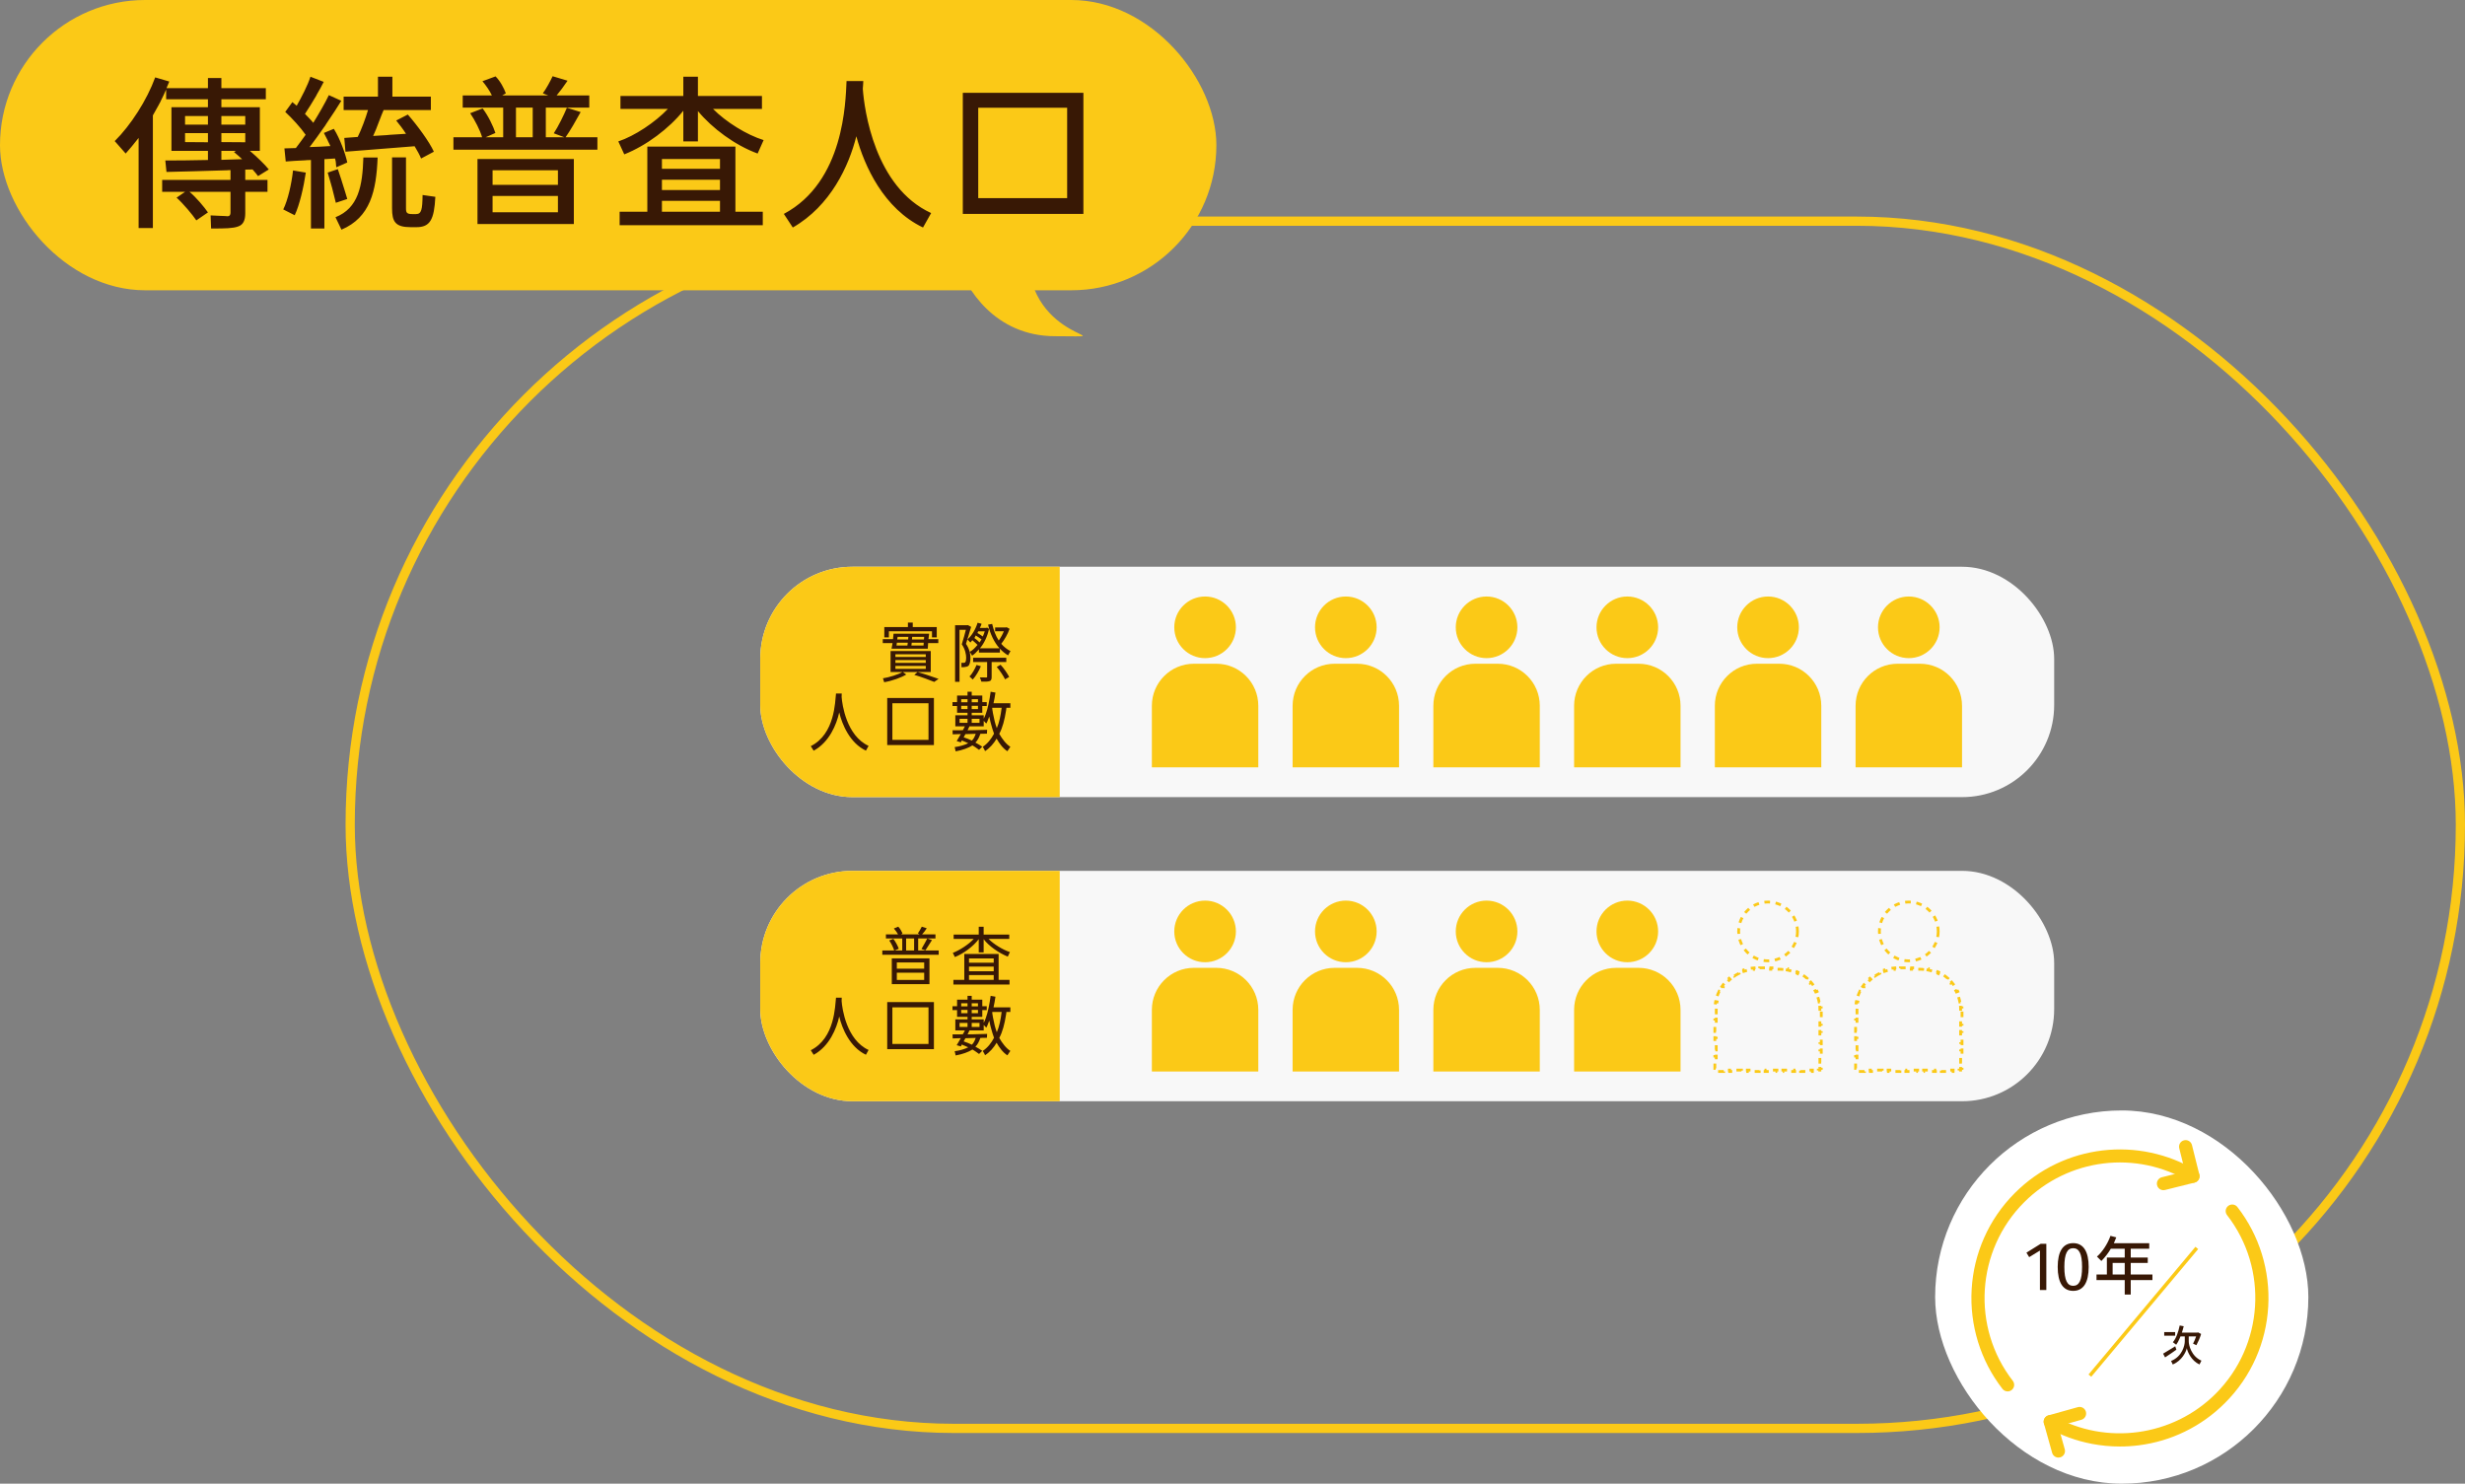 <svg width="535" height="322" viewBox="0 0 535 322" fill="none" xmlns="http://www.w3.org/2000/svg">
<rect x="0" y="0" width="535" height="322" fill="#808080" stroke="none"/>
<rect x="76" y="48" width="458" height="262" rx="131" stroke="#FBC917" stroke-width="2"/>
<rect width="264" height="63" rx="31.5" fill="#FBC917"/>
<path d="M51.648 49.16C50.604 49.556 48.804 49.592 46.284 49.592H45.816L45.708 46.748C47.184 46.856 48.84 46.856 49.38 46.928C49.848 46.928 50.028 46.604 50.028 46.172V41.636H41.136C42.576 42.824 44.34 44.948 45.132 46.1L42.612 47.828C41.784 46.604 39.84 44.264 38.328 42.896L40.164 41.636H35.196V39.044H50.028V36.92H49.812L49.236 36.956C44.34 37.1 39.696 37.244 36.132 37.316L35.88 34.832H36.168C38.616 34.832 41.784 34.796 45.132 34.724V32.744H37.212V23.276H45.132V21.548H36.06V19.424C35.736 20.18 35.34 21.008 34.944 21.8L34.8 22.124L34.62 22.448C34.584 22.484 34.548 22.52 34.548 22.592L34.368 22.916C33.972 23.636 33.576 24.356 33.18 25.04V49.484H30.084V29.936C29.112 31.196 27.924 32.6 27.276 33.32L24.9 30.62C28.392 27.164 31.884 21.728 33.684 16.796L36.744 17.696C36.564 18.164 36.348 18.668 36.132 19.136H45.132V16.94H48.048V19.136H57.696V21.548H48.048V23.276H56.4V32.744H54.24C55.716 34.004 57.516 35.732 58.344 36.776L56.004 38.216C55.716 37.82 55.248 37.244 54.816 36.776L53.232 36.812V39.044H58.056V41.636H53.232V46.28C53.232 47.792 52.8 48.8 51.648 49.16ZM48.048 27.056H53.232V25.184H48.048V27.056ZM40.164 27.056H45.132V25.184H40.164V27.056ZM48.048 30.872V30.836L53.232 30.872V28.892H48.048V30.872ZM40.164 30.872V30.836L45.132 30.872V28.892H40.164V30.872ZM48.048 32.744V34.688L52.548 34.544C52.008 34.04 51.324 33.428 50.784 32.996L51.216 32.744H48.048ZM70.404 34.544V49.592H67.488V34.724C67.164 34.724 66.876 34.76 66.552 34.76L66.192 34.796C64.68 34.868 63.204 34.94 62.016 35.048L61.728 32.204L64.212 32.132C64.824 31.304 65.688 30.188 66.336 29.252C65.292 27.74 63.384 25.652 61.908 24.284L63.456 22.16C63.78 22.412 64.104 22.7 64.392 22.952C65.436 21.116 66.804 18.488 67.38 16.652L70.26 17.768C69.828 18.632 69.324 19.568 68.784 20.468L68.604 20.828C67.776 22.232 66.912 23.636 66.192 24.716C66.804 25.364 67.56 26.084 67.992 26.66C69.216 24.68 70.548 22.376 71.376 20.648L74.076 21.872C73.212 23.276 72.168 24.896 71.052 26.516L70.836 26.84L70.656 27.128C70.62 27.2 70.584 27.236 70.548 27.308L70.332 27.596C69.252 29.144 68.172 30.656 67.2 31.916C68.568 31.88 70.26 31.808 71.7 31.7C71.556 31.376 71.412 31.052 71.232 30.728L71.088 30.404C70.836 29.864 70.548 29.324 70.296 28.856L72.456 27.956C73.824 30.152 74.976 33.392 75.372 35.264L72.996 36.308C72.888 35.768 72.96 35.084 72.708 34.4L70.404 34.544ZM94.164 32.924L91.392 34.4C91.104 33.68 90.564 32.672 89.988 31.736L74.976 32.924L74.724 29.936L77.64 29.72C78.432 28.136 79.332 25.724 79.872 23.888H74.58V20.972H82.032V16.652H85.164V20.972H93.516V23.888H83.256C82.968 24.536 82.68 25.292 82.392 26.048L82.248 26.408C81.852 27.488 81.42 28.604 80.988 29.504C81.924 29.468 82.932 29.396 83.94 29.324L84.3 29.288L84.696 29.252C85.848 29.18 87 29.108 88.116 29.036C87.504 28.064 86.676 26.984 85.992 26.156L88.512 24.86C90.564 27.2 93.192 30.764 94.164 32.924ZM94.488 42.716C94.236 47.684 93.336 49.304 90.384 49.304H89.124C85.812 49.304 85.092 48.116 85.092 45.236V34.148H88.116V45.236C88.116 46.136 88.296 46.46 89.448 46.46H90.312C91.464 46.46 91.68 45.488 91.716 42.32L94.488 42.716ZM81.96 34.184C81.672 41.456 80.376 47.18 74.112 49.844L72.816 47.144C77.784 45.164 78.684 40.376 78.864 34.184H81.96ZM75.372 43.184L72.888 44.012C72.672 43.148 72.384 41.96 72.06 40.7L71.952 40.34L71.844 39.944C71.592 39.08 71.34 38.216 71.124 37.46L73.32 36.704C73.536 37.388 73.824 38.18 74.076 38.972L74.184 39.332C74.652 40.772 75.084 42.212 75.372 43.184ZM66.372 37.46C65.904 40.628 65.004 44.552 63.96 46.712L61.476 45.452C62.484 43.436 63.276 39.908 63.6 36.992L66.372 37.46ZM129.66 29.792V32.492H98.412V29.792H104.64C104.208 28.28 103.056 26.048 102.048 24.572L104.748 23.528C105.936 25.076 107.088 27.452 107.52 28.856L105.396 29.792H109.212V23.348H100.428V20.72H106.764C106.296 19.712 105.468 18.524 104.712 17.624L107.556 16.58C108.6 17.624 109.392 19.172 109.788 20.252L108.996 20.72H119.004L117.816 20.252C118.572 19.244 119.436 17.624 119.94 16.544L123.18 17.516C122.388 18.704 121.524 19.856 120.804 20.72H127.896V23.348H118.464V29.792H122.496L120.192 28.928C121.128 27.524 122.388 24.968 123.036 23.384L126.024 24.32C125.016 26.156 123.72 28.424 122.748 29.792H129.66ZM111.984 29.792H115.62V23.348H111.984V29.792ZM124.548 34.508V48.62H103.632V34.508H124.548ZM106.908 40.124H121.092V36.956H106.908V40.124ZM106.908 46.064H121.092V42.536H106.908V46.064ZM148.308 24.032C145.248 27.848 140.316 31.592 135.492 33.5L134.196 30.692C137.76 29.504 142.188 26.552 144.96 23.636H134.664V20.828H148.308V16.652H151.476V20.828H165.372V23.636H154.752C157.56 26.48 162.096 29.288 165.732 30.404L164.436 33.32C159.504 31.52 154.572 27.848 151.476 24.104V30.692H148.308V24.032ZM165.552 45.956V48.872H134.484V45.956H140.496V31.808H159.612V45.956H165.552ZM143.664 36.632H156.264V34.508H143.664V36.632ZM143.664 41.24H156.264V39.008H143.664V41.24ZM143.664 45.956H156.264V43.58H143.664V45.956ZM202.092 46.244L200.328 49.376C191.796 45.272 187.62 36.092 185.856 29.576C184.236 36.02 180.276 44.66 172.068 49.376L170.124 46.424C183.264 39.44 183.516 22.052 183.732 17.588H187.368C187.332 18.056 187.332 18.668 187.26 19.28C187.584 23.78 189.816 40.592 202.092 46.244ZM235.14 20.144V46.424H208.968V20.144H235.14ZM212.316 43.004H231.612V23.384H212.316V43.004Z" fill="#381805"/>
<path d="M228.988 72.965C215.891 72.965 209.539 62.443 208 57.182C213.037 49.983 223.111 39.489 223.111 55.105C223.111 74.626 245.358 72.965 228.988 72.965Z" fill="#FBC917"/>
<g clip-path="url(#clip0_2604_5749)">
<rect x="165" y="123" width="280.835" height="50" rx="20" fill="#F8F8F8"/>
<rect width="65" height="50" transform="translate(165 123)" fill="#FBC917"/>
<path d="M192.924 137.004V138.334H191.93V136.094H197.054V135.114H198.104V136.094H203.312V138.334H202.276V137.004H192.924ZM201.436 139.566L201.366 140.784H193.498L193.722 139.566H191.594V138.712H193.82L193.932 137.536H201.66L201.506 138.712H203.648V139.566H201.436ZM197.936 138.782H200.526L200.582 138.222H197.978L197.936 138.782ZM194.73 138.782H197.096C197.11 138.586 197.138 138.404 197.152 138.222H194.814L194.73 138.782ZM194.576 140.098H196.942C196.97 139.902 196.998 139.706 197.026 139.482H194.66L194.576 140.098ZM197.81 140.098H200.442L200.484 139.482H197.88C197.866 139.706 197.838 139.902 197.81 140.098ZM196.69 146.384C195.682 147.028 193.624 147.77 191.902 148.064L191.636 147.21C192.924 147.028 195.024 146.37 195.85 145.852H193.288V141.302H202.01V145.852H195.948L196.69 146.384ZM194.338 142.576H200.932V142.002H194.338V142.576ZM194.338 143.864H200.932V143.248H194.338V143.864ZM194.338 145.166H200.932V144.522H194.338V145.166ZM203.704 147.336L202.766 147.994C201.828 147.63 200.05 146.916 198.44 146.468L199.154 145.852C199.546 145.964 199.952 146.09 200.358 146.216L200.512 146.258C200.652 146.3 200.806 146.356 200.946 146.398L201.086 146.44C202.108 146.776 203.074 147.112 203.704 147.336ZM212.468 140.924C212.006 141.414 211.544 141.96 210.984 142.296L210.48 141.47C211.054 141.176 211.642 140.588 212.16 139.958C211.852 139.678 211.446 139.258 211.026 138.936C210.9 139.09 210.774 139.286 210.606 139.44L209.976 138.768C210.914 137.984 211.754 136.542 212.174 135.156L213.028 135.366C212.986 135.66 212.79 136.01 212.664 136.276H214.078L214.218 136.192L214.666 136.486C214.288 138.166 213.574 139.678 212.678 140.7H216.934C215.828 139.482 214.89 137.578 214.456 135.562L215.338 135.408C215.632 136.71 216.122 138.04 216.766 139.006C217.172 138.446 217.62 137.662 217.872 137.004H215.982V136.178H218.32L218.474 136.122L219.118 136.472C218.74 137.592 217.97 138.908 217.312 139.72C217.844 140.364 218.656 140.994 219.314 141.302L218.796 142.226C218.124 141.862 217.48 141.288 217.018 140.784V141.624H212.468V140.924ZM208.254 136.696V147.98H207.288V135.688H209.976L210.074 135.66L210.774 136.052C210.634 136.486 210.494 136.976 210.34 137.48L210.298 137.62C210.284 137.69 210.27 137.76 210.242 137.83L210.2 137.97C210.018 138.6 209.822 139.23 209.654 139.734C210.438 140.826 210.634 142.03 210.62 142.842C210.62 143.556 210.466 144.27 210.172 144.508C210.032 144.634 209.752 144.732 209.5 144.746C209.332 144.802 208.996 144.802 208.674 144.802L208.66 143.85C208.758 143.864 209.038 143.864 209.206 143.85C209.332 143.85 209.416 143.794 209.5 143.724C209.64 143.556 209.696 143.15 209.696 142.758C209.696 142.03 209.486 140.896 208.744 139.832C208.87 139.454 208.996 139.006 209.122 138.558L209.164 138.404C209.178 138.39 209.178 138.362 209.192 138.334L209.234 138.194C209.374 137.648 209.514 137.116 209.626 136.696H208.254ZM212.146 137.382C212.538 137.606 213 137.9 213.294 138.138C213.49 137.774 213.616 137.382 213.728 137.018H212.3C212.244 137.158 212.174 137.27 212.146 137.382ZM211.488 138.474C211.908 138.768 212.314 139.132 212.608 139.426C212.748 139.23 212.888 138.992 213.028 138.768C212.678 138.502 212.188 138.166 211.768 137.914C211.642 138.11 211.614 138.292 211.488 138.474ZM214.834 147.798C214.498 147.938 213.826 147.966 213 147.938C212.916 147.714 212.79 147.238 212.664 147.014C213.182 147.028 213.7 147.028 213.952 147.028H214.092C214.26 147.014 214.246 146.958 214.246 146.818V143.682H211.208V142.758H218.404V143.682H215.226V146.832C215.226 147.294 215.198 147.658 214.834 147.798ZM219.034 146.916L218.138 147.434C217.844 146.79 216.976 145.474 216.332 144.746L217.158 144.27C217.844 144.97 218.712 146.272 219.034 146.916ZM212.888 144.592C212.51 145.544 211.754 146.804 211.124 147.476L210.41 146.804C210.998 146.286 211.586 145.166 211.95 144.312L212.888 144.592ZM182.144 154.608C181.57 157.212 180.016 161.062 176.6 162.924L175.97 161.93C181.234 159.298 181.234 152.242 181.444 150.52H182.69C182.676 150.688 182.676 150.996 182.662 151.22C182.774 152.928 183.74 159.69 188.514 161.874L187.94 162.91C184.454 161.272 182.76 157.212 182.144 154.608ZM202.696 151.486V161.692H192.56V151.486H202.696ZM193.68 160.572H201.52V152.62H193.68V160.572ZM211.054 161.776C210.242 162.308 208.898 162.798 207.414 163.064L207.204 162.14C208.254 162.014 209.416 161.678 210.144 161.3C209.71 161.104 209.192 160.866 208.744 160.698L208.548 161.104L207.638 160.838C207.89 160.376 208.24 159.816 208.534 159.312L206.77 159.368L206.742 158.486H207.092C207.4 158.486 207.736 158.486 208.086 158.486H208.226C208.478 158.472 208.73 158.472 208.968 158.472C209.15 158.206 209.29 157.87 209.416 157.632H207.344V155.238H209.99V154.692H207.722V153.222H206.728V152.382H207.722V150.954H209.99V150.128H210.9V150.954H213.196V152.382H214.162V153.222H213.196V154.692H210.9V155.238H213.504V155.98C214.134 154.832 214.54 153.054 214.834 151.304L214.848 151.15C214.862 151.052 214.89 150.954 214.904 150.856L214.918 150.716L214.946 150.562C214.96 150.422 214.988 150.268 215.002 150.128L216.052 150.31C215.94 151.08 215.8 151.934 215.632 152.62H219.286V153.614H218.432C218.404 153.796 218.39 153.964 218.362 154.146L218.334 154.3C218.04 156.176 217.592 157.968 216.878 159.256C217.494 160.362 218.404 161.552 219.286 162.07L218.642 163.036C217.676 162.434 216.864 161.314 216.304 160.306C215.688 161.356 214.82 162.364 213.798 163.008C213.714 162.826 213.462 162.294 213.294 162.084C214.386 161.356 215.128 160.376 215.744 159.228C215.534 158.668 215.324 158.01 215.142 157.31L215.1 157.17C215.1 157.156 215.086 157.128 215.086 157.1L215.044 156.96C215.002 156.806 214.96 156.638 214.918 156.47L214.89 156.33C214.82 156.05 214.764 155.77 214.708 155.504C214.484 156.022 214.33 156.61 214.064 157.03C213.966 156.904 213.672 156.61 213.504 156.442V157.632H210.41C210.284 157.87 210.158 158.206 210.004 158.486C210.55 158.486 211.152 158.472 211.754 158.458L211.908 158.444C211.95 158.444 211.992 158.444 212.048 158.444H212.188H212.258L212.468 158.43H212.552H212.692C213.21 158.416 213.742 158.402 214.246 158.388L214.204 159.228L212.776 159.256C212.538 159.97 212.188 160.698 211.698 161.16C212.244 161.426 212.776 161.79 213.182 162.056L212.496 162.742C212.104 162.476 211.628 162.084 211.054 161.776ZM210.9 152.41H212.258V151.738H210.9V152.41ZM208.618 152.41H209.99V151.738H208.618V152.41ZM210.9 153.894H212.258V153.18H210.9V153.894ZM208.618 153.894H209.99V153.18H208.618V153.894ZM215.352 153.782C215.366 153.88 215.38 153.964 215.394 154.062L215.408 154.202C215.422 154.286 215.45 154.384 215.464 154.482L215.478 154.622C215.492 154.65 215.492 154.664 215.492 154.692L215.52 154.832C215.73 155.966 215.996 157.114 216.346 158.024C216.878 156.834 217.2 155.238 217.396 153.614H215.352C215.38 153.642 215.366 153.712 215.352 153.782ZM208.268 156.876H209.99V156.008H208.268V156.876ZM210.9 156.876H212.594V156.008H210.9V156.876ZM209.15 160.012C209.752 160.194 210.396 160.474 210.928 160.726C211.348 160.362 211.572 159.802 211.768 159.256L209.528 159.326C209.416 159.536 209.29 159.802 209.15 160.012Z" fill="#381805"/>
<circle cx="261.55" cy="136.146" r="6.687" fill="#FBC917"/>
<path d="M250 153.167C250 148.131 254.083 144.049 259.119 144.049H263.982C269.018 144.049 273.101 148.131 273.101 153.167V166.541H250V153.167Z" fill="#FBC917"/>
<circle cx="292.097" cy="136.146" r="6.687" fill="#FBC917"/>
<path d="M280.547 153.167C280.547 148.131 284.629 144.049 289.666 144.049H294.529C299.565 144.049 303.648 148.131 303.648 153.167V166.541H280.547V153.167Z" fill="#FBC917"/>
<circle cx="322.644" cy="136.146" r="6.687" fill="#FBC917"/>
<path d="M311.094 153.167C311.094 148.131 315.176 144.049 320.212 144.049H325.076C330.112 144.049 334.194 148.131 334.194 153.167V166.541H311.094V153.167Z" fill="#FBC917"/>
<circle cx="353.191" cy="136.146" r="6.687" fill="#FBC917"/>
<path d="M341.641 153.167C341.641 148.131 345.723 144.049 350.759 144.049H355.623C360.659 144.049 364.741 148.131 364.741 153.167V166.541H341.641V153.167Z" fill="#FBC917"/>
<circle cx="383.738" cy="136.146" r="6.687" fill="#FBC917"/>
<path d="M372.188 153.167C372.188 148.131 376.27 144.049 381.306 144.049H386.17C391.206 144.049 395.288 148.131 395.288 153.167V166.541H372.188V153.167Z" fill="#FBC917"/>
<circle cx="414.285" cy="136.146" r="6.687" fill="#FBC917"/>
<path d="M402.734 153.167C402.734 148.131 406.817 144.049 411.853 144.049H416.716C421.753 144.049 425.835 148.131 425.835 153.167V166.541H402.734V153.167Z" fill="#FBC917"/>
</g>
<g clip-path="url(#clip1_2604_5749)">
<rect x="165" y="189" width="280.835" height="50" rx="20" fill="#F8F8F8"/>
<rect width="65" height="50" transform="translate(165 189)" fill="#FBC917"/>
<path d="M203.732 206.28V207.204H191.496V206.28H194.072C193.918 205.706 193.428 204.712 192.994 204.11L193.89 203.76C194.366 204.348 194.884 205.342 195.066 205.902L194.17 206.28H195.822V203.676H192.28V202.78H194.912C194.716 202.416 194.338 201.87 194.002 201.506L194.954 201.114C195.36 201.534 195.696 202.136 195.878 202.556L195.612 202.78H199.56L199.224 202.556C199.518 202.164 199.84 201.534 200.064 201.114L201.142 201.464C200.834 201.94 200.442 202.458 200.134 202.78H203.032V203.676H199.28V206.28H203.732ZM196.662 206.28H198.398V203.676H196.662V206.28ZM202.276 204.026C201.842 204.726 201.212 205.72 200.848 206.252L199.994 205.958C200.162 205.678 200.372 205.286 200.596 204.894L200.68 204.754C200.904 204.362 201.114 203.97 201.254 203.676L202.276 204.026ZM201.73 207.988V213.588H193.554V207.988H201.73ZM194.646 210.228H200.582V208.884H194.646V210.228ZM194.646 212.678H200.582V211.11H194.646V212.678ZM212.426 203.816C211.278 205.37 209.136 206.952 207.246 207.708L206.798 206.798C208.268 206.238 210.228 204.978 211.334 203.774H206.98V202.836H212.426V201.128H213.49V202.836H219.048V203.774H214.554C215.702 204.936 217.676 206.14 219.188 206.63L218.726 207.61C216.808 206.84 214.638 205.342 213.49 203.83V206.7H212.426V203.816ZM219.104 212.664V213.672H206.924V212.664H209.29V207.036H216.738V212.664H219.104ZM210.312 208.94H215.674V208.002H210.312V208.94ZM210.312 210.788H215.674V209.78H210.312V210.788ZM210.312 212.664H215.674V211.614H210.312V212.664ZM182.144 220.608C181.57 223.212 180.016 227.062 176.6 228.924L175.97 227.93C181.234 225.298 181.234 218.242 181.444 216.52H182.69C182.676 216.688 182.676 216.996 182.662 217.22C182.774 218.928 183.74 225.69 188.514 227.874L187.94 228.91C184.454 227.272 182.76 223.212 182.144 220.608ZM202.696 217.486V227.692H192.56V217.486H202.696ZM193.68 226.572H201.52V218.62H193.68V226.572ZM211.054 227.776C210.242 228.308 208.898 228.798 207.414 229.064L207.204 228.14C208.254 228.014 209.416 227.678 210.144 227.3C209.71 227.104 209.192 226.866 208.744 226.698L208.548 227.104L207.638 226.838C207.89 226.376 208.24 225.816 208.534 225.312L206.77 225.368L206.742 224.486H207.092C207.4 224.486 207.736 224.486 208.086 224.486H208.226C208.478 224.472 208.73 224.472 208.968 224.472C209.15 224.206 209.29 223.87 209.416 223.632H207.344V221.238H209.99V220.692H207.722V219.222H206.728V218.382H207.722V216.954H209.99V216.128H210.9V216.954H213.196V218.382H214.162V219.222H213.196V220.692H210.9V221.238H213.504V221.98C214.134 220.832 214.54 219.054 214.834 217.304L214.848 217.15C214.862 217.052 214.89 216.954 214.904 216.856L214.918 216.716L214.946 216.562C214.96 216.422 214.988 216.268 215.002 216.128L216.052 216.31C215.94 217.08 215.8 217.934 215.632 218.62H219.286V219.614H218.432C218.404 219.796 218.39 219.964 218.362 220.146L218.334 220.3C218.04 222.176 217.592 223.968 216.878 225.256C217.494 226.362 218.404 227.552 219.286 228.07L218.642 229.036C217.676 228.434 216.864 227.314 216.304 226.306C215.688 227.356 214.82 228.364 213.798 229.008C213.714 228.826 213.462 228.294 213.294 228.084C214.386 227.356 215.128 226.376 215.744 225.228C215.534 224.668 215.324 224.01 215.142 223.31L215.1 223.17C215.1 223.156 215.086 223.128 215.086 223.1L215.044 222.96C215.002 222.806 214.96 222.638 214.918 222.47L214.89 222.33C214.82 222.05 214.764 221.77 214.708 221.504C214.484 222.022 214.33 222.61 214.064 223.03C213.966 222.904 213.672 222.61 213.504 222.442V223.632H210.41C210.284 223.87 210.158 224.206 210.004 224.486C210.55 224.486 211.152 224.472 211.754 224.458L211.908 224.444C211.95 224.444 211.992 224.444 212.048 224.444H212.188H212.258L212.468 224.43H212.552H212.692C213.21 224.416 213.742 224.402 214.246 224.388L214.204 225.228L212.776 225.256C212.538 225.97 212.188 226.698 211.698 227.16C212.244 227.426 212.776 227.79 213.182 228.056L212.496 228.742C212.104 228.476 211.628 228.084 211.054 227.776ZM210.9 218.41H212.258V217.738H210.9V218.41ZM208.618 218.41H209.99V217.738H208.618V218.41ZM210.9 219.894H212.258V219.18H210.9V219.894ZM208.618 219.894H209.99V219.18H208.618V219.894ZM215.352 219.782C215.366 219.88 215.38 219.964 215.394 220.062L215.408 220.202C215.422 220.286 215.45 220.384 215.464 220.482L215.478 220.622C215.492 220.65 215.492 220.664 215.492 220.692L215.52 220.832C215.73 221.966 215.996 223.114 216.346 224.024C216.878 222.834 217.2 221.238 217.396 219.614H215.352C215.38 219.642 215.366 219.712 215.352 219.782ZM208.268 222.876H209.99V222.008H208.268V222.876ZM210.9 222.876H212.594V222.008H210.9V222.876ZM209.15 226.012C209.752 226.194 210.396 226.474 210.928 226.726C211.348 226.362 211.572 225.802 211.768 225.256L209.528 225.326C209.416 225.536 209.29 225.802 209.15 226.012Z" fill="#381805"/>
<circle cx="261.55" cy="202.146" r="6.687" fill="#FBC917"/>
<path d="M250 219.167C250 214.131 254.083 210.048 259.119 210.048H263.982C269.018 210.048 273.101 214.131 273.101 219.167V232.541H250V219.167Z" fill="#FBC917"/>
<circle cx="292.097" cy="202.146" r="6.687" fill="#FBC917"/>
<path d="M280.547 219.167C280.547 214.131 284.629 210.049 289.666 210.049H294.529C299.565 210.049 303.648 214.131 303.648 219.167V232.541H280.547V219.167Z" fill="#FBC917"/>
<circle cx="322.644" cy="202.146" r="6.687" fill="#FBC917"/>
<path d="M311.094 219.167C311.094 214.131 315.176 210.049 320.212 210.049H325.076C330.112 210.049 334.194 214.131 334.194 219.167V232.541H311.094V219.167Z" fill="#FBC917"/>
<circle cx="353.191" cy="202.146" r="6.687" fill="#FBC917"/>
<path d="M341.641 219.167C341.641 214.131 345.723 210.049 350.759 210.049H355.623C360.659 210.049 364.741 214.131 364.741 219.167V232.541H341.641V219.167Z" fill="#FBC917"/>
<circle cx="383.738" cy="202.146" r="6.383" stroke="#FBC917" stroke-width="0.608" stroke-dasharray="1.22 1.22"/>
<path d="M394.984 219.836H395.288V221.173H394.984V222.511H395.288V223.848H394.984V225.186H395.288V226.523H394.984V227.86H395.288V229.198H394.984V230.535H395.288V231.873H394.984V232.237H394.647V232.541H393.363V232.237H392.08V232.541H390.796V232.237H389.513V232.541H388.23V232.237H386.946V232.541H385.663V232.237H384.38V232.541H383.096V232.237H381.813V232.541H380.529V232.237H379.246V232.541H377.963V232.237H376.679V232.541H375.396V232.237H374.113V232.541H372.829V232.237H372.491V231.873H372.188V230.535H372.491V229.198H372.188V227.86H372.491V226.523H372.188V225.186H372.491V223.848H372.188V222.511H372.491V221.173H372.188V219.836H372.491V219.167C372.491 218.973 372.498 218.781 372.51 218.59L372.207 218.57C372.233 218.168 372.285 217.774 372.361 217.388L372.659 217.447C372.735 217.066 372.834 216.694 372.957 216.333L372.669 216.235C372.798 215.856 372.951 215.488 373.126 215.133L373.399 215.268C373.57 214.922 373.763 214.589 373.976 214.27L373.723 214.101C373.945 213.769 374.188 213.454 374.45 213.155L374.679 213.355C374.933 213.066 375.205 212.794 375.494 212.54L375.294 212.311C375.592 212.049 375.908 211.806 376.24 211.584L376.409 211.837C376.727 211.624 377.061 211.431 377.407 211.26L377.272 210.987C377.627 210.812 377.995 210.659 378.374 210.53L378.472 210.818C378.833 210.695 379.205 210.596 379.586 210.52L379.527 210.222C379.913 210.146 380.307 210.094 380.709 210.068L380.729 210.371C380.92 210.359 381.112 210.353 381.306 210.353H381.914V210.049H383.13V210.353H384.346V210.049H385.562V210.353H386.17C386.364 210.353 386.556 210.359 386.747 210.371L386.766 210.068C387.168 210.094 387.563 210.146 387.949 210.222L387.89 210.52C388.271 210.596 388.643 210.695 389.004 210.818L389.102 210.53C389.481 210.659 389.849 210.812 390.203 210.987L390.069 211.26C390.415 211.431 390.748 211.624 391.067 211.837L391.236 211.584C391.567 211.806 391.883 212.049 392.182 212.311L391.981 212.54C392.271 212.794 392.543 213.066 392.797 213.355L393.025 213.155C393.288 213.454 393.531 213.769 393.752 214.101L393.5 214.27C393.713 214.589 393.906 214.922 394.077 215.268L394.35 215.133C394.525 215.488 394.678 215.856 394.807 216.235L394.519 216.333C394.641 216.694 394.741 217.066 394.816 217.447L395.115 217.388C395.191 217.774 395.243 218.168 395.269 218.57L394.966 218.59C394.978 218.781 394.984 218.973 394.984 219.167V219.836Z" stroke="#FBC917" stroke-width="0.608" stroke-dasharray="1.22 1.22"/>
<circle cx="414.285" cy="202.146" r="6.383" stroke="#FBC917" stroke-width="0.608" stroke-dasharray="1.22 1.22"/>
<path d="M425.531 219.836H425.835V221.173H425.531V222.511H425.835V223.848H425.531V225.186H425.835V226.523H425.531V227.86H425.835V229.198H425.531V230.535H425.835V231.873H425.531V232.237H425.193V232.541H423.91V232.237H422.627V232.541H421.343V232.237H420.06V232.541H418.777V232.237H417.493V232.541H416.21V232.237H414.926V232.541H413.643V232.237H412.36V232.541H411.076V232.237H409.793V232.541H408.51V232.237H407.226V232.541H405.943V232.237H404.659V232.541H403.376V232.237H403.038V231.873H402.734V230.535H403.038V229.198H402.734V227.86H403.038V226.523H402.734V225.186H403.038V223.848H402.734V222.511H403.038V221.173H402.734V219.836H403.038V219.167C403.038 218.973 403.045 218.781 403.057 218.59L402.754 218.57C402.78 218.168 402.832 217.774 402.908 217.388L403.206 217.447C403.281 217.066 403.381 216.694 403.504 216.333L403.216 216.235C403.345 215.856 403.498 215.488 403.673 215.133L403.945 215.268C404.116 214.922 404.31 214.589 404.523 214.27L404.27 214.101C404.492 213.769 404.735 213.454 404.997 213.155L405.226 213.355C405.479 213.066 405.752 212.794 406.041 212.54L405.841 212.311C406.139 212.049 406.455 211.806 406.787 211.584L406.956 211.837C407.274 211.624 407.608 211.431 407.954 211.26L407.819 210.987C408.174 210.812 408.542 210.659 408.921 210.53L409.019 210.818C409.38 210.695 409.752 210.596 410.132 210.52L410.073 210.222C410.459 210.146 410.854 210.094 411.256 210.068L411.276 210.371C411.467 210.359 411.659 210.353 411.853 210.353H412.461V210.049H413.677V210.353H414.893V210.049H416.108V210.353H416.716C416.91 210.353 417.103 210.359 417.294 210.371L417.313 210.068C417.715 210.094 418.11 210.146 418.496 210.222L418.437 210.52C418.818 210.596 419.19 210.695 419.551 210.818L419.649 210.53C420.028 210.659 420.396 210.812 420.75 210.987L420.616 211.26C420.962 211.431 421.295 211.624 421.614 211.837L421.783 211.584C422.114 211.806 422.43 212.049 422.729 212.311L422.528 212.54C422.818 212.794 423.09 213.066 423.344 213.355L423.572 213.155C423.834 213.454 424.077 213.769 424.299 214.101L424.047 214.27C424.26 214.589 424.453 214.922 424.624 215.268L424.897 215.133C425.072 215.488 425.225 215.856 425.353 216.235L425.066 216.333C425.188 216.694 425.288 217.066 425.363 217.447L425.662 217.388C425.738 217.774 425.79 218.168 425.816 218.57L425.513 218.59C425.525 218.781 425.531 218.973 425.531 219.167V219.836Z" stroke="#FBC917" stroke-width="0.608" stroke-dasharray="1.22 1.22"/>
</g>
<rect x="420" y="241" width="81" height="81" rx="40.5" fill="white"/>
<g clip-path="url(#clip2_2604_5749)">
<path d="M435.734 301.975C435.307 301.975 434.889 301.784 434.608 301.423C429.837 295.273 427.465 287.582 427.928 279.772C428.155 275.922 429.058 272.183 430.612 268.667C432.218 265.027 434.475 261.742 437.314 258.903C439.927 256.29 442.926 254.168 446.233 252.592C449.429 251.07 452.838 250.091 456.367 249.677C459.861 249.272 463.381 249.432 466.817 250.162C470.315 250.901 473.64 252.209 476.697 254.047C477.369 254.452 477.592 255.329 477.182 256.001C476.777 256.673 475.9 256.896 475.228 256.486C463.653 249.53 448.89 251.35 439.326 260.915C428.88 271.36 427.817 288.027 436.856 299.679C437.336 300.302 437.225 301.196 436.602 301.677C436.348 301.877 436.041 301.975 435.734 301.975Z" fill="#FBC917"/>
<path d="M469.548 258.302C468.911 258.302 468.328 257.87 468.168 257.225C467.977 256.464 468.44 255.689 469.205 255.498L474.239 254.238L472.979 249.205C472.788 248.444 473.251 247.669 474.016 247.478C474.777 247.287 475.552 247.749 475.743 248.515L477.345 254.933C477.537 255.694 477.074 256.468 476.308 256.659L469.891 258.262C469.779 258.288 469.659 258.302 469.548 258.302Z" fill="#FBC917"/>
<path d="M460.103 313.934C458.069 313.934 456.04 313.743 454.033 313.36C450.597 312.706 447.317 311.504 444.281 309.79C443.596 309.403 443.356 308.535 443.739 307.85C444.126 307.165 444.994 306.924 445.679 307.307C457.112 313.756 471.59 311.766 480.887 302.474C491.333 292.028 492.396 275.361 483.357 263.709C482.877 263.086 482.988 262.192 483.611 261.711C484.234 261.231 485.129 261.342 485.609 261.965C490.38 268.116 492.752 275.806 492.29 283.617C492.063 287.471 491.159 291.209 489.606 294.725C487.999 298.366 485.743 301.65 482.903 304.49C480.344 307.049 477.411 309.141 474.185 310.707C471.065 312.22 467.731 313.217 464.278 313.662C462.889 313.845 461.496 313.934 460.103 313.934Z" fill="#FBC917"/>
<path d="M446.761 316.337C446.138 316.337 445.564 315.923 445.39 315.295L443.61 308.926C443.397 308.17 443.842 307.382 444.598 307.173L450.967 305.393C451.724 305.179 452.511 305.624 452.72 306.381C452.934 307.137 452.489 307.925 451.732 308.134L446.734 309.532L448.132 314.53C448.346 315.286 447.901 316.074 447.144 316.283C447.015 316.319 446.886 316.337 446.761 316.337Z" fill="#FBC917"/>
<path d="M444.133 269.935V279.974H442.745V271.407L440.412 272.837L439.815 271.865L442.911 269.935H444.133ZM449.962 269.796C452.212 269.796 453.322 271.657 453.322 274.961C453.322 278.294 452.212 280.155 449.962 280.155C447.713 280.155 446.602 278.294 446.602 274.961C446.602 271.643 447.713 269.796 449.962 269.796ZM449.962 270.893C448.712 270.893 448.046 272.031 448.046 274.961C448.046 277.919 448.712 279.058 449.962 279.058C451.212 279.058 451.892 277.919 451.892 274.961C451.892 272.031 451.212 270.893 449.962 270.893ZM462.453 277.808V280.96H461.148V277.808H455.024V276.6H457.273V272.92H461.148V271.004H458.134C457.565 271.976 456.801 272.948 456.079 273.67L455.121 272.712C456.232 271.768 457.454 269.949 458.051 268.213L459.315 268.546C459.162 268.949 458.954 269.407 458.787 269.81H466.466V271.004H462.453V272.92H466.146V274.087H462.453V276.6H467.16V277.808H462.453ZM458.523 276.6H461.148V274.087H458.523V276.6Z" fill="#381805"/>
<line x1="453.587" y1="298.55" x2="476.789" y2="270.838" stroke="#FBC917" stroke-width="0.771"/>
<path d="M474.625 292.595C474.459 293.382 473.579 295.289 471.571 296.131L471.21 295.363C473.635 294.4 474.181 291.984 474.181 291.105V290.04H473.246C473.237 290.068 473.218 290.105 473.209 290.133L473.172 290.216C473.163 290.253 473.144 290.281 473.135 290.309L473.098 290.401C473.089 290.41 473.089 290.429 473.08 290.438L473.042 290.531C472.83 291.012 472.598 291.484 472.32 291.845L471.598 291.299C472.283 290.531 472.802 289.04 473.08 287.67L473.95 287.828C473.839 288.291 473.7 288.781 473.552 289.207H476.921L477.079 289.17L477.727 289.512C477.486 290.355 477.014 291.364 476.699 291.947C476.523 291.864 476.171 291.679 475.977 291.605C476.181 291.234 476.468 290.586 476.644 290.04H475.042V291.105C475.042 291.938 475.607 294.354 477.791 295.298L477.375 296.131C475.607 295.326 474.764 293.382 474.625 292.595ZM472.089 289.096V289.883H469.719V289.096H472.089ZM472.357 292.919C472.117 293.095 471.858 293.271 471.598 293.456L471.515 293.512L471.432 293.567C471.422 293.576 471.413 293.586 471.395 293.595L471.274 293.678C471.265 293.687 471.247 293.697 471.237 293.706L471.154 293.761C470.7 294.067 470.256 294.363 469.904 294.595L469.478 293.78C469.923 293.53 470.617 293.104 471.302 292.678L471.432 292.604C471.663 292.456 471.895 292.317 472.108 292.179L472.357 292.919Z" fill="#381805"/>
</g>
<defs>
<clipPath id="clip0_2604_5749">
<rect x="165" y="123" width="280.835" height="50" rx="20" fill="white"/>
</clipPath>
<clipPath id="clip1_2604_5749">
<rect x="165" y="189" width="280.835" height="50" rx="20" fill="white"/>
</clipPath>
<clipPath id="clip2_2604_5749">
<rect width="69.429" height="69.429" fill="white" transform="translate(425.402 247.171)"/>
</clipPath>
</defs>
</svg>
